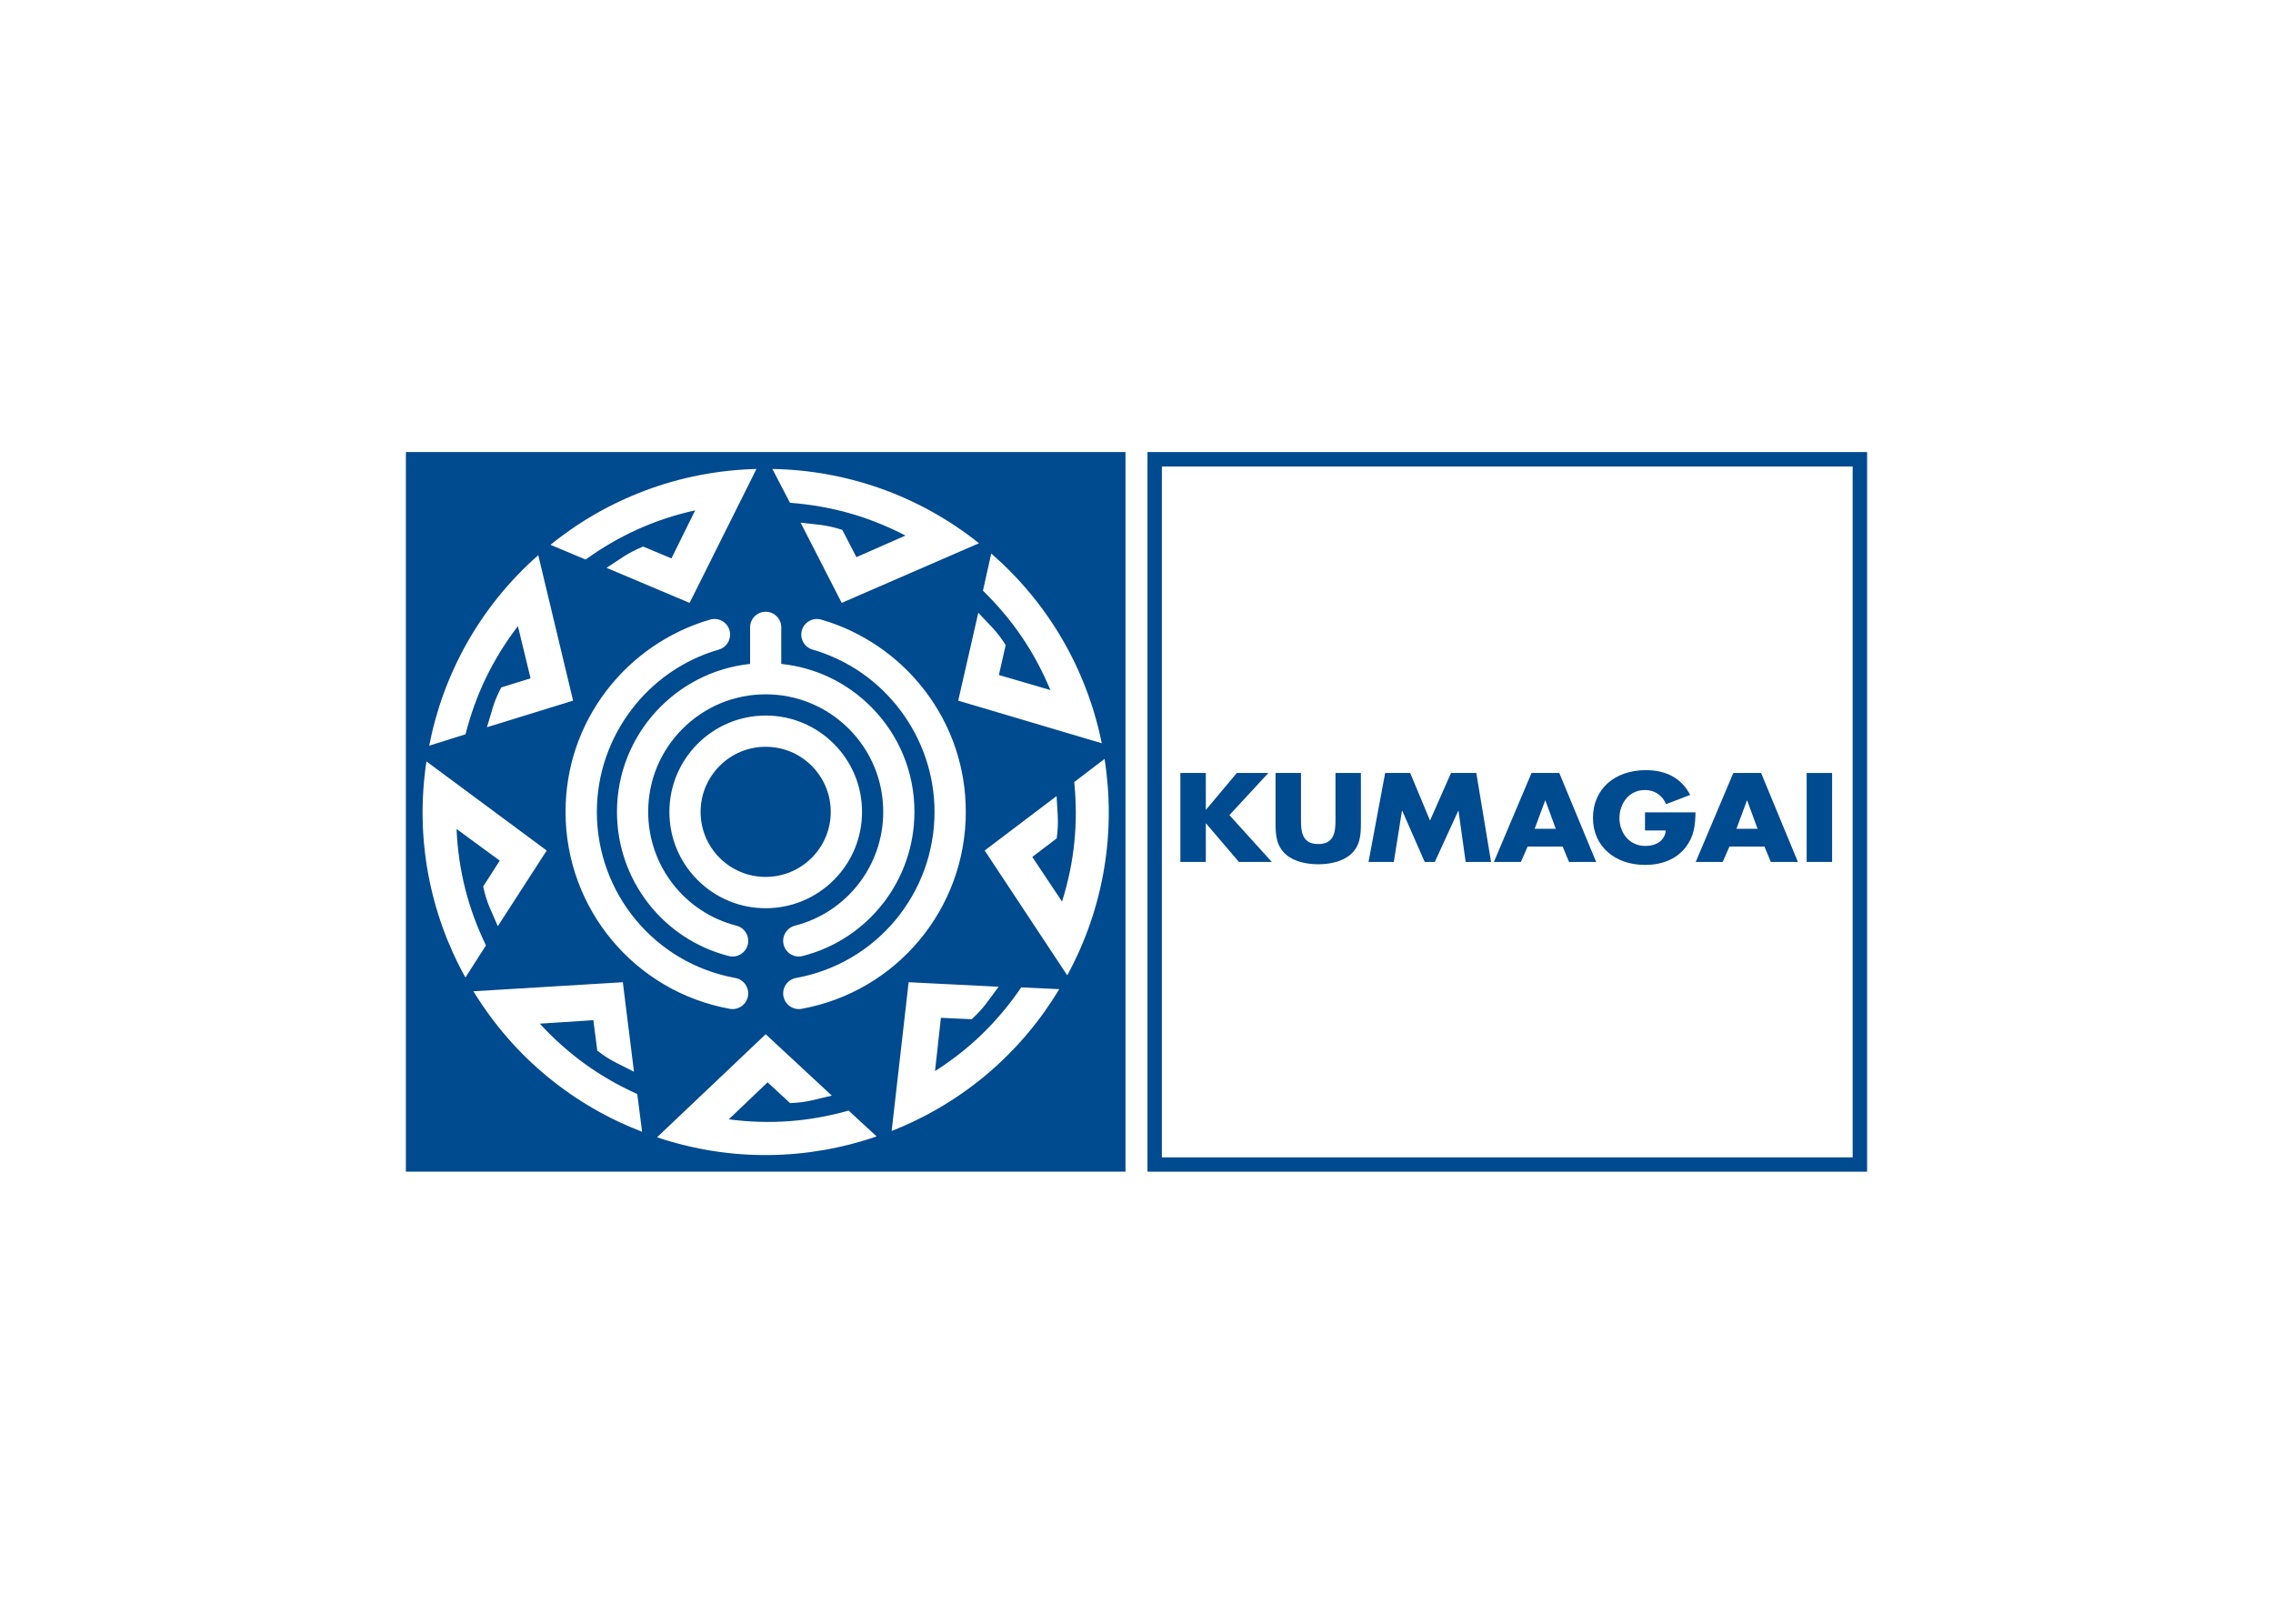 <svg clip-rule="evenodd" fill-rule="evenodd" stroke-linejoin="round" stroke-miterlimit="2" viewBox="0 0 560 400" xmlns="http://www.w3.org/2000/svg"><g fill="#004a8f" fill-rule="nonzero"><path d="m282.705 288.639h177.295v-177.278h-177.295zm3.547-173.721h170.191v170.191h-170.191z"/><path d="m304.717 190.418h7.768l-9.595 10.382 10.443 11.534h-8.101l-8.1-9.49h-.052v9.49h-6.274v-21.916h6.274v9.045h.052z"/><path d="m335.284 190.418v12.322c0 2.822-.121 5.618-2.525 7.733-2.01 1.792-5.174 2.438-7.987 2.438-2.814 0-5.977-.646-7.979-2.438-2.394-2.115-2.534-4.911-2.534-7.733v-12.322h6.266v11.535c0 2.858.218 5.977 4.247 5.977 4.028 0 4.255-3.119 4.255-5.977v-11.535z"/><path d="m341.261 190.418h6.17l4.884 11.727 5.174-11.727h6.23l3.635 21.916h-6.256l-1.766-12.609h-.061l-5.776 12.609h-2.49l-5.531-12.609h-.07l-2.01 12.609h-6.23l4.098-21.916"/><path d="m376.364 208.542-1.661 3.792h-6.65l9.272-21.916h6.833l9.089 21.916h-6.685l-1.573-3.792zm4.378-11.343h-.062l-2.587 6.974h5.208z"/><path d="m417.723 200.118c-.069 3.19-.323 5.916-2.473 8.651-2.359 2.989-5.907 4.299-9.936 4.299-7.558 0-12.854-4.675-12.854-11.569 0-7.122 5.33-11.78 13.082-11.78 4.946 0 8.79 2.027 10.861 6.108l-5.933 2.272c-.865-2.079-2.691-3.478-5.217-3.478-4.124 0-6.274 3.566-6.274 6.913 0 3.39 2.255 6.859 6.37 6.859 2.709 0 4.806-1.302 5.051-3.81h-5.121v-4.465z"/><path d="m426.086 208.542-1.661 3.792h-6.65l9.263-21.916h6.843l9.07 21.916h-6.676l-1.564-3.792zm4.369-11.343h-.062l-2.586 6.974h5.208z"/><path d="m445.11 190.418h6.266v21.916h-6.266z"/><path d="m188.643 183.969c-4.282 0-8.301 1.669-11.333 4.693-3.033 3.041-4.702 7.069-4.702 11.334 0 4.299 1.669 8.31 4.702 11.351 3.032 3.015 7.051 4.675 11.333 4.675 8.844 0 16.027-7.183 16.027-16.026 0-4.265-1.669-8.293-4.693-11.334-3.023-3.024-7.043-4.693-11.334-4.693"/><path d="m100 288.639h177.287v-177.278h-177.287zm144.211-152.286c13.536 11.753 23.42 27.902 27.23 46.742l-35.365-10.495 4.946-21.654c2.831 3.085 4.413 4.282 6.746 7.952l-1.669 7.385 12.68 3.705c-3.976-9.569-9.438-17.477-16.612-24.477zm-6.265 63.643c0 23.873-17.014 44.269-40.459 48.525-2.089.375-4.09-1.032-4.474-3.111-.385-2.098 1.005-4.099 3.102-4.492 19.784-3.565 34.124-20.78 34.124-40.922 0-18.439-12.339-34.867-30.043-39.97-2.028-.586-3.225-2.718-2.631-4.78.603-2.036 2.735-3.19 4.763-2.613 10.075 2.901 19.137 9.114 25.516 17.477 6.607 8.634 10.102 18.98 10.102 29.886zm3.251-66.168-33.827 14.689-10.128-19.766c4.151.533 6.126.445 10.277 1.782l3.477 6.72 12.086-5.321c-9.202-4.78-18.465-7.306-28.462-8.075l-4.325-8.328c17.94.306 35.88 6.31 50.902 18.299zm-48.717 20.719v9.009c8.345.856 16.078 4.518 22.09 10.53 6.913 6.912 10.723 16.131 10.723 25.91 0 16.76-11.325 31.371-27.535 35.513-2.063.533-4.169-.717-4.684-2.779-.542-2.045.716-4.168 2.77-4.693 12.802-3.276 21.759-14.803 21.759-28.041 0-7.734-3.015-15.004-8.477-20.466-5.479-5.461-12.749-8.485-20.483-8.485-7.733 0-15.004 3.024-20.474 8.485-5.47 5.462-8.476 12.732-8.476 20.466 0 13.238 8.948 24.765 21.75 28.041 2.062.525 3.303 2.648 2.779 4.693-.525 2.062-2.631 3.312-4.693 2.779-16.219-4.142-27.526-18.753-27.526-35.513 0-18.893 14.383-34.509 32.795-36.44v-9.009c0-2.124 1.722-3.845 3.845-3.845 2.115 0 3.837 1.721 3.837 3.845zm-3.837 69.191c-6.344 0-12.286-2.482-16.778-6.947-4.491-4.492-6.947-10.451-6.947-16.795 0-13.073 10.653-23.725 23.725-23.725 6.336 0 12.304 2.473 16.778 6.947 4.492 4.491 6.956 10.442 6.956 16.778 0 6.344-2.464 12.303-6.956 16.795-4.474 4.465-10.442 6.947-16.778 6.947zm-4.369 21.672c-.376 2.079-2.377 3.486-4.474 3.111-23.445-4.256-40.468-24.652-40.468-48.525 0-10.906 3.504-21.252 10.11-29.886 6.38-8.363 15.441-14.576 25.517-17.477 2.045-.577 4.177.577 4.762 2.613.595 2.062-.585 4.194-2.63 4.78-17.687 5.103-30.043 21.531-30.043 39.97 0 20.142 14.357 37.357 34.124 40.922 2.097.393 3.478 2.394 3.102 4.492zm2.097-129.881-16.472 32.988-20.465-8.633c3.521-2.238 4.972-3.583 9.018-5.244l6.973 2.919 5.846-11.841c-10.128 2.255-18.84 6.266-26.993 12.121l-8.66-3.627c13.921-11.281 31.546-18.202 50.753-18.683zm-53.759 21.235 8.581 35.836-21.225 6.554c1.258-3.993 1.494-5.942 3.53-9.813l7.218-2.237-3.12-12.854c-6.309 8.249-10.425 16.917-12.906 26.643l-8.949 2.805c3.417-17.599 12.444-34.237 26.871-46.934zm-27.552 50.805 29.632 21.952-12.05 18.648c-1.6-3.854-2.674-5.523-3.601-9.779l4.081-6.379-10.643-7.803c.463 10.363 2.875 19.644 7.244 28.688l-5.06 7.908c-8.712-15.685-12.47-34.22-9.603-53.235zm11.578 56.626 36.807-2.228 2.752 22.047c-3.705-1.949-5.61-2.526-9.044-5.191l-.97-7.506-13.178.856c7.009 7.646 14.847 13.204 23.996 17.337l1.197 9.298c-16.743-6.414-31.546-18.211-41.56-34.613zm45.239 35.968 26.766-25.386 16.298 15.127c-4.099.9-5.925 1.669-10.277 1.844l-5.557-5.121-9.56 9.114c10.294 1.346 19.862.559 29.527-2.15l6.903 6.362c-16.961 5.837-35.88 6.335-54.1.21zm57.797-1.556 4.186-36.64 22.178 1.11c-2.543 3.32-3.443 5.085-6.65 8.004l-7.576-.35-1.451 13.126c8.747-5.558 15.581-12.339 21.235-20.614l9.376.428c-9.228 15.38-23.402 27.902-41.298 34.937zm43.264-38.336-20.343-30.75 17.713-13.414c.193 4.177.611 6.108.034 10.425l-6.012 4.57 7.323 10.993c3.111-9.883 3.994-19.452 3.006-29.44l7.472-5.697c2.805 17.713 0 36.439-9.193 53.313"/></g></svg>